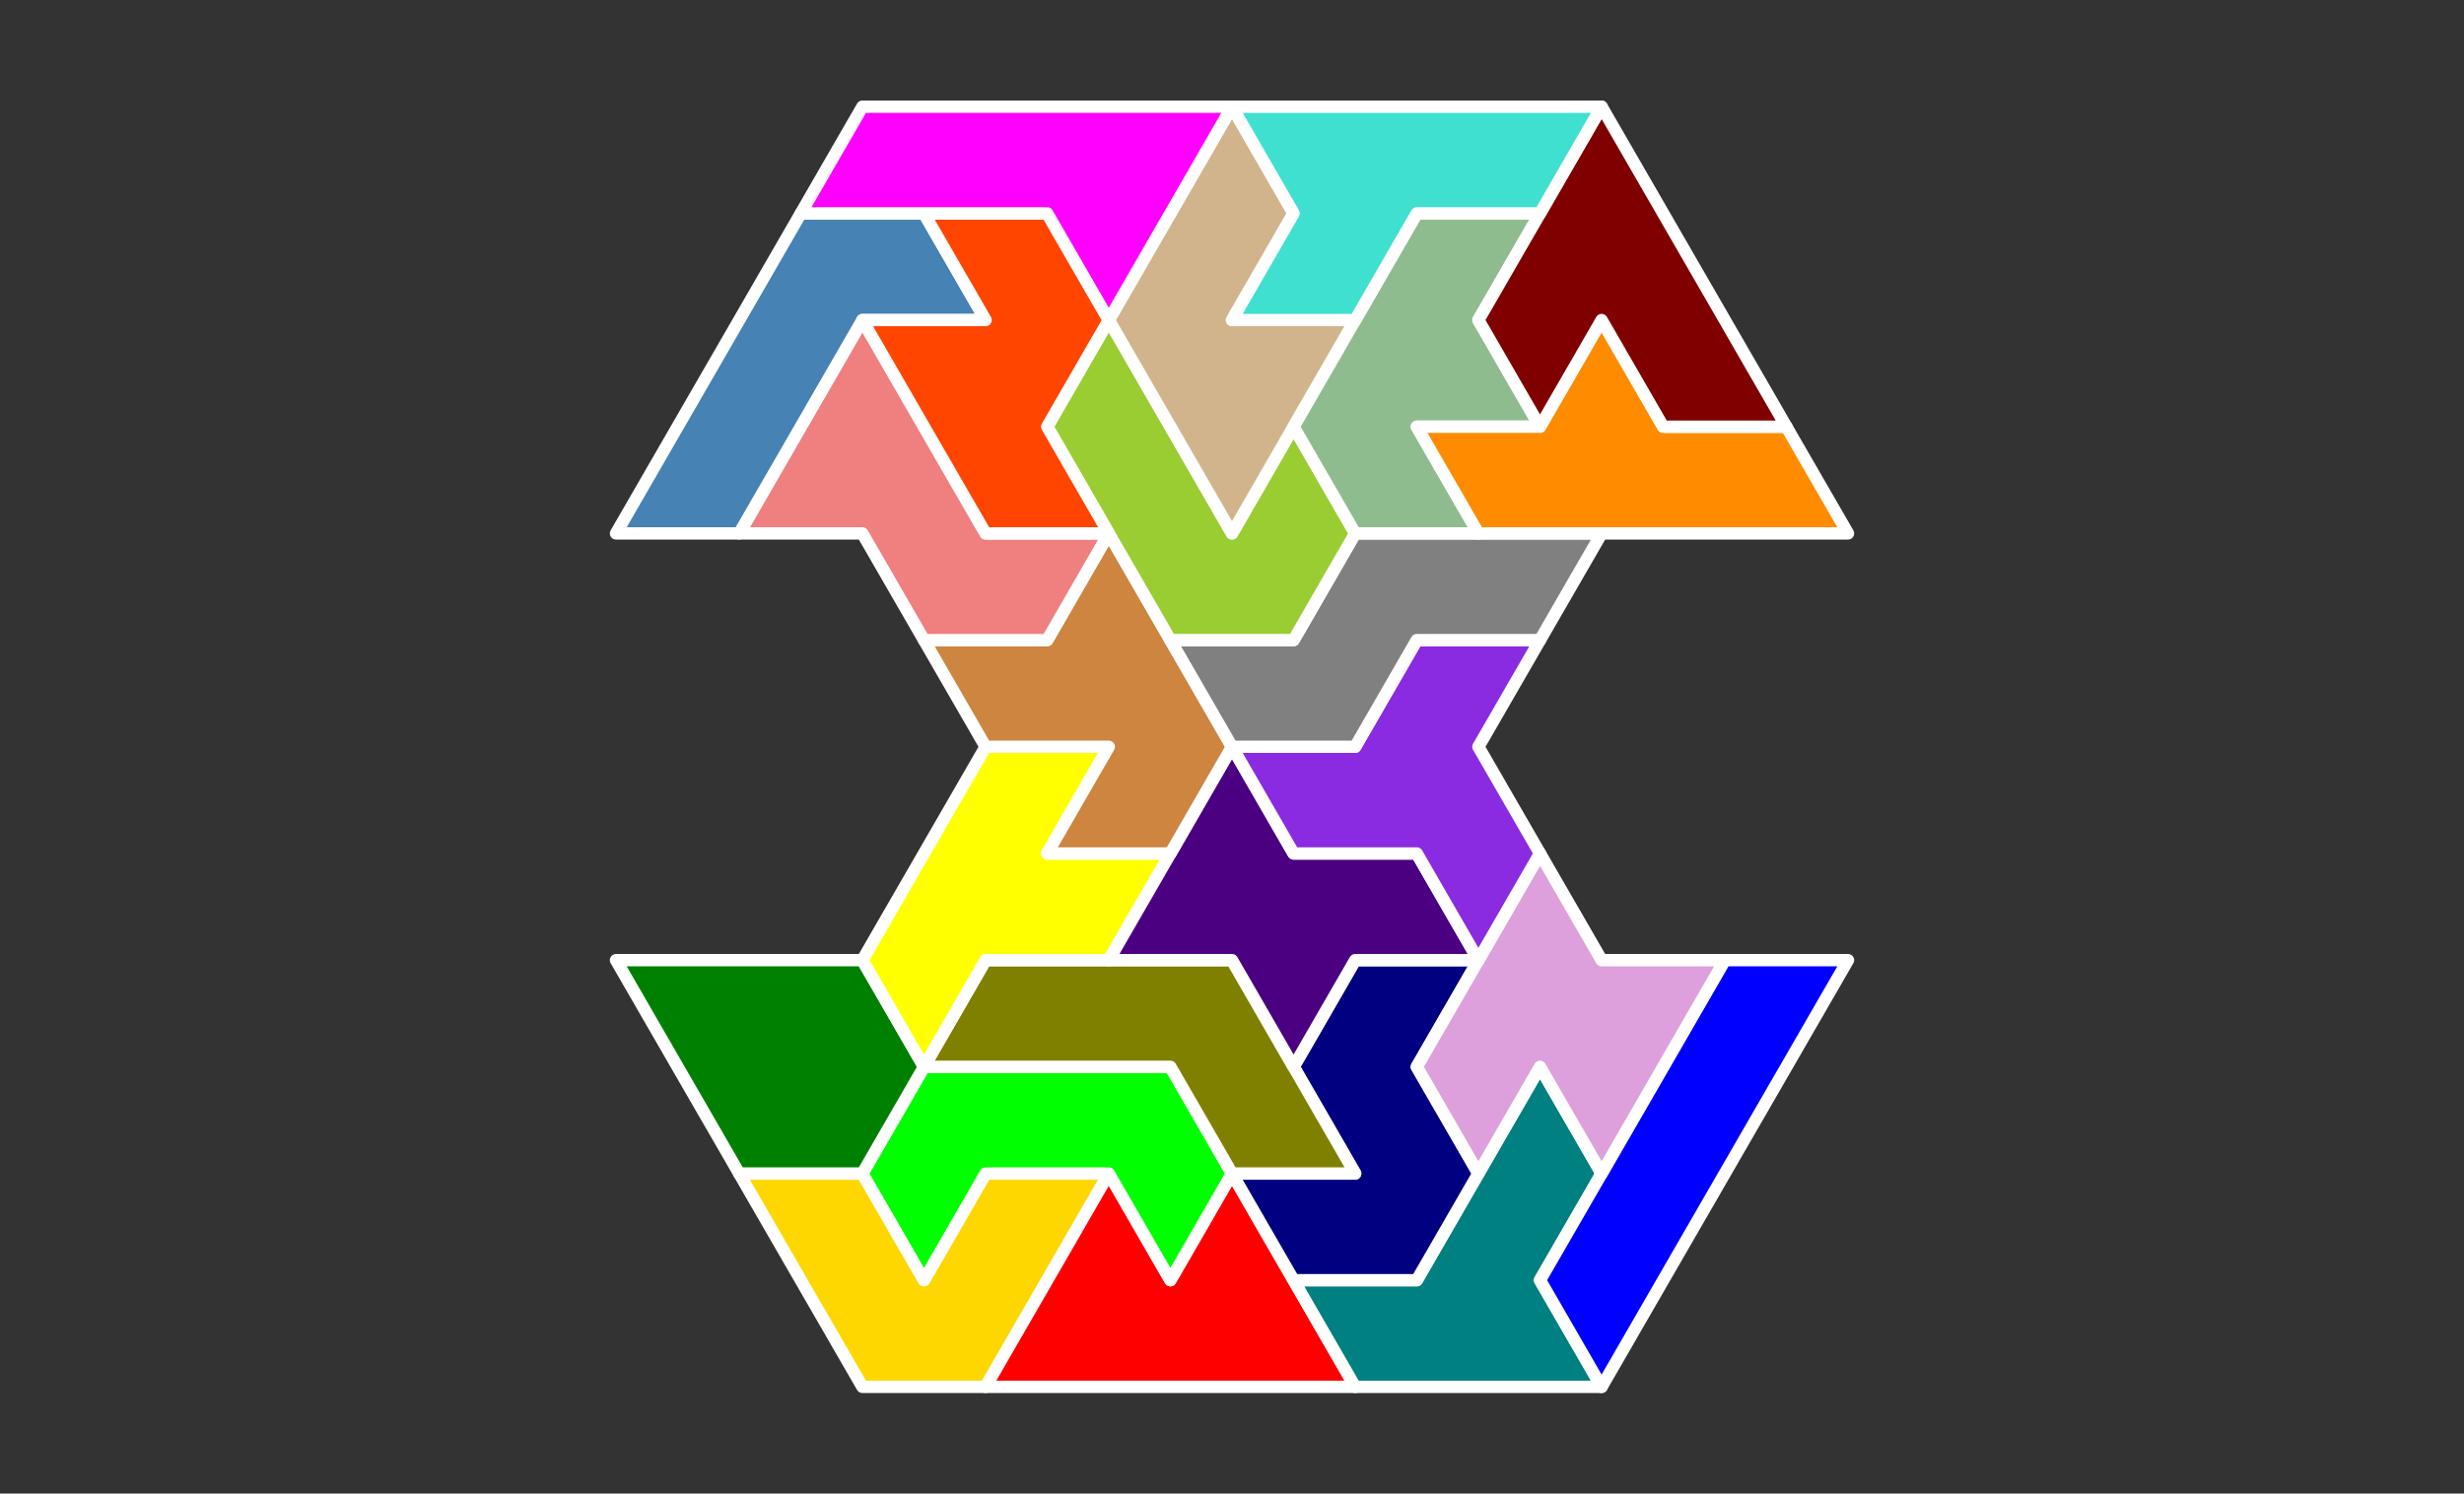 <?xml version="1.0" standalone="no"?>
<!-- Created by Polyform Puzzler (http://puzzler.sourceforge.net/) -->
<svg width="200.0" height="121.244" viewBox="0 0 200.0 121.244"
     xmlns="http://www.w3.org/2000/svg"
     xmlns:xlink="http://www.w3.org/1999/xlink">
<rect x="0" y="0" width="200.0" height="121.244" fill="#333333" stroke="none"/>
<g>
<polygon fill="gold" stroke="white"
         stroke-width="1" stroke-linejoin="round"
         points="65.000,103.923 70.000,112.583 80.000,112.583 90.000,95.263 80.000,95.263 75.000,103.923 70.000,95.263 60.000,95.263">
<desc>V7</desc>
</polygon>
<polygon fill="red" stroke="white"
         stroke-width="1" stroke-linejoin="round"
         points="80.000,112.583 110.000,112.583 100.000,95.263 95.000,103.923 90.000,95.263">
<desc>M7</desc>
</polygon>
<polygon fill="teal" stroke="white"
         stroke-width="1" stroke-linejoin="round"
         points="105.000,103.923 110.000,112.583 130.000,112.583 125.000,103.923 130.000,95.263 125.000,86.603 115.000,103.923">
<desc>T7</desc>
</polygon>
<polygon fill="blue" stroke="white"
         stroke-width="1" stroke-linejoin="round"
         points="125.000,103.923 130.000,112.583 150.000,77.942 140.000,77.942">
<desc>I7</desc>
</polygon>
<polygon fill="lime" stroke="white"
         stroke-width="1" stroke-linejoin="round"
         points="70.000,95.263 75.000,103.923 80.000,95.263 90.000,95.263 95.000,103.923 100.000,95.263 95.000,86.603 75.000,86.603">
<desc>C7</desc>
</polygon>
<polygon fill="navy" stroke="white"
         stroke-width="1" stroke-linejoin="round"
         points="100.000,95.263 105.000,103.923 115.000,103.923 120.000,95.263 115.000,86.603 120.000,77.942 110.000,77.942 105.000,86.603 110.000,95.263">
<desc>S7</desc>
</polygon>
<polygon fill="green" stroke="white"
         stroke-width="1" stroke-linejoin="round"
         points="55.000,86.603 60.000,95.263 70.000,95.263 75.000,86.603 70.000,77.942 50.000,77.942">
<desc>D7</desc>
</polygon>
<polygon fill="olive" stroke="white"
         stroke-width="1" stroke-linejoin="round"
         points="95.000,86.603 100.000,95.263 110.000,95.263 100.000,77.942 80.000,77.942 75.000,86.603">
<desc>R7</desc>
</polygon>
<polygon fill="plum" stroke="white"
         stroke-width="1" stroke-linejoin="round"
         points="115.000,86.603 120.000,95.263 125.000,86.603 130.000,95.263 140.000,77.942 130.000,77.942 125.000,69.282">
<desc>B7</desc>
</polygon>
<polygon fill="yellow" stroke="white"
         stroke-width="1" stroke-linejoin="round"
         points="70.000,77.942 75.000,86.603 80.000,77.942 90.000,77.942 95.000,69.282 85.000,69.282 90.000,60.622 80.000,60.622">
<desc>Y7</desc>
</polygon>
<polygon fill="indigo" stroke="white"
         stroke-width="1" stroke-linejoin="round"
         points="100.000,77.942 105.000,86.603 110.000,77.942 120.000,77.942 115.000,69.282 105.000,69.282 100.000,60.622 90.000,77.942">
<desc>X7</desc>
</polygon>
<polygon fill="blueviolet" stroke="white"
         stroke-width="1" stroke-linejoin="round"
         points="115.000,69.282 120.000,77.942 125.000,69.282 120.000,60.622 125.000,51.962 115.000,51.962 110.000,60.622 100.000,60.622 105.000,69.282">
<desc>W7</desc>
</polygon>
<polygon fill="peru" stroke="white"
         stroke-width="1" stroke-linejoin="round"
         points="85.000,69.282 95.000,69.282 100.000,60.622 90.000,43.301 85.000,51.962 75.000,51.962 80.000,60.622 90.000,60.622">
<desc>A7</desc>
</polygon>
<polygon fill="gray" stroke="white"
         stroke-width="1" stroke-linejoin="round"
         points="95.000,51.962 100.000,60.622 110.000,60.622 115.000,51.962 125.000,51.962 130.000,43.301 110.000,43.301 105.000,51.962">
<desc>N7</desc>
</polygon>
<polygon fill="lightcoral" stroke="white"
         stroke-width="1" stroke-linejoin="round"
         points="70.000,43.301 75.000,51.962 85.000,51.962 90.000,43.301 80.000,43.301 70.000,25.981 60.000,43.301">
<desc>Q7</desc>
</polygon>
<polygon fill="yellowgreen" stroke="white"
         stroke-width="1" stroke-linejoin="round"
         points="90.000,43.301 95.000,51.962 105.000,51.962 110.000,43.301 105.000,34.641 100.000,43.301 90.000,25.981 85.000,34.641">
<desc>J7</desc>
</polygon>
<polygon fill="steelblue" stroke="white"
         stroke-width="1" stroke-linejoin="round"
         points="50.000,43.301 60.000,43.301 70.000,25.981 80.000,25.981 75.000,17.321 65.000,17.321">
<desc>L7</desc>
</polygon>
<polygon fill="orangered" stroke="white"
         stroke-width="1" stroke-linejoin="round"
         points="75.000,34.641 80.000,43.301 90.000,43.301 85.000,34.641 90.000,25.981 85.000,17.321 75.000,17.321 80.000,25.981 70.000,25.981">
<desc>Z7</desc>
</polygon>
<polygon fill="tan" stroke="white"
         stroke-width="1" stroke-linejoin="round"
         points="95.000,34.641 100.000,43.301 110.000,25.981 100.000,25.981 105.000,17.321 100.000,8.660 90.000,25.981">
<desc>U7</desc>
</polygon>
<polygon fill="darkseagreen" stroke="white"
         stroke-width="1" stroke-linejoin="round"
         points="105.000,34.641 110.000,43.301 120.000,43.301 115.000,34.641 125.000,34.641 120.000,25.981 125.000,17.321 115.000,17.321">
<desc>F7</desc>
</polygon>
<polygon fill="darkorange" stroke="white"
         stroke-width="1" stroke-linejoin="round"
         points="115.000,34.641 120.000,43.301 150.000,43.301 145.000,34.641 135.000,34.641 130.000,25.981 125.000,34.641">
<desc>E7</desc>
</polygon>
<polygon fill="maroon" stroke="white"
         stroke-width="1" stroke-linejoin="round"
         points="120.000,25.981 125.000,34.641 130.000,25.981 135.000,34.641 145.000,34.641 130.000,8.660">
<desc>G7</desc>
</polygon>
<polygon fill="magenta" stroke="white"
         stroke-width="1" stroke-linejoin="round"
         points="85.000,17.321 90.000,25.981 100.000,8.660 70.000,8.660 65.000,17.321">
<desc>P7</desc>
</polygon>
<polygon fill="turquoise" stroke="white"
         stroke-width="1" stroke-linejoin="round"
         points="100.000,25.981 110.000,25.981 115.000,17.321 125.000,17.321 130.000,8.660 100.000,8.660 105.000,17.321">
<desc>H7</desc>
</polygon>
</g>
</svg>
